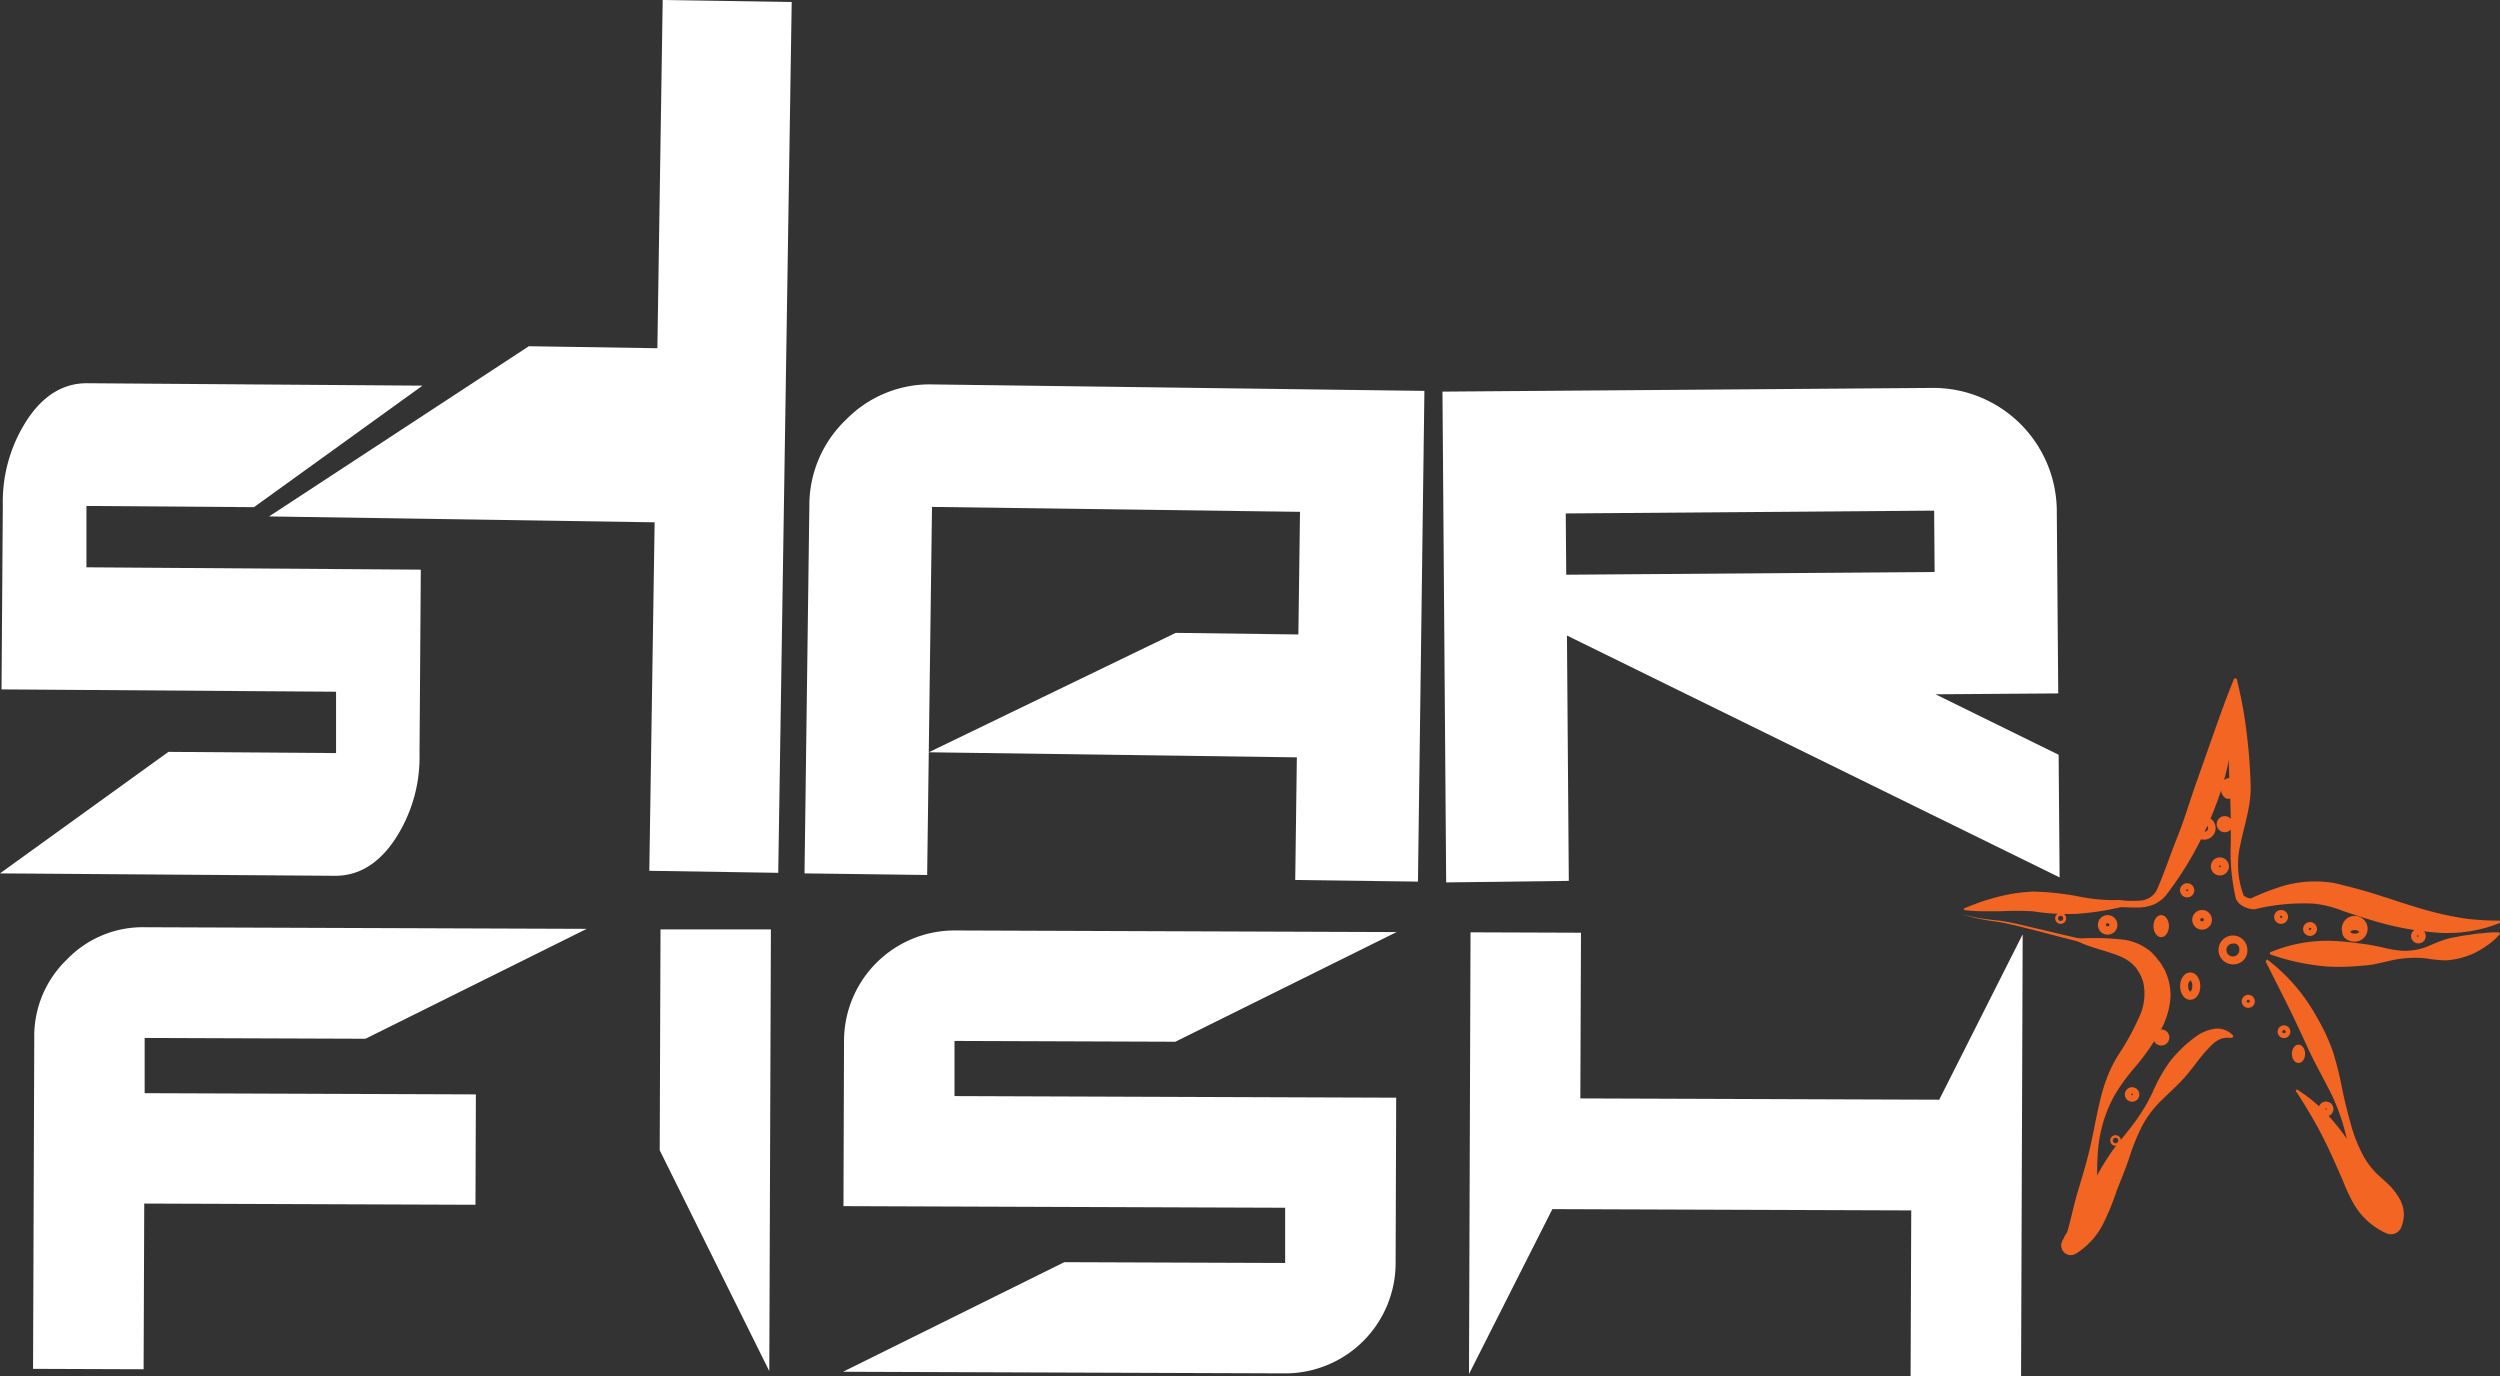 <svg xmlns="http://www.w3.org/2000/svg" viewBox="0 0 310.06 170.66"><rect x="0" y="0" width="310.06" height="170.66" fill="#333333" stroke="none"/><defs><style>.cls-1{fill:#fff;}.cls-2{fill:#f26522;}</style></defs><g id="Layer_2" data-name="Layer 2"><path class="cls-1" d="M102.59,111.32l.6-45.65A14.66,14.66,0,0,1,107.79,55a14.5,14.5,0,0,1,10.82-4.32l60.86.8-.8,60.86-15.22-.2.2-15.21L118,96.3l30.63-14.81,15.21.2.2-15.21-45.64-.61-.6,45.65Z" transform="translate(-2.81 -3)"/><path class="cls-1" d="M182.17,112.44l-.46-60.87,60.86-.46a15.33,15.33,0,0,1,15.33,15.1L258.08,89l-15.22.11,15.27,7.5.12,15.21-61.1-30,.23,30.43Zm60.58-38.5-.06-7.61L197,66.68l.06,7.6Z" transform="translate(-2.81 -3)"/><path class="cls-1" d="M6.91,172.77l.15-41.09A13.17,13.17,0,0,1,11.11,122a13.05,13.05,0,0,1,9.69-4l54.78.2L48.14,131.83l-27.39-.1,0,6.85,41.08.15-.05,13.69-41.08-.15-.08,20.55Z" transform="translate(-2.81 -3)"/><path class="cls-1" d="M84.63,145.66l.1-27.39,13.69,0-.2,54.78Z" transform="translate(-2.81 -3)"/><path class="cls-1" d="M107.37,173.13l27.44-13.59,27.39.1,0-6.85-54.78-.2.07-20.54a13.71,13.71,0,0,1,13.75-13.65l54.78.2-27.44,13.6-27.39-.1,0,6.84,54.78.2-.07,20.55a13.69,13.69,0,0,1-13.75,13.64Z" transform="translate(-2.81 -3)"/><path class="cls-1" d="M185.19,118.63l13.7.05-.08,20.55,44.51.16,10.35-20.51-.2,54.78-13.7,0,.08-20.54-44.51-.16L185,173.41Z" transform="translate(-2.81 -3)"/><path class="cls-1" d="M68.4,45.94l15.94.25L85,3,101,3.25l-1.67,108L83.34,111,84,67.78l-47.82-.73Z" transform="translate(-2.81 -3)"/><path class="cls-1" d="M2.81,111.32,23.7,96.25l20.79.15,0-7.61L3,88.5l.16-22.83A18.58,18.58,0,0,1,6.26,54.94q3-4.44,7.38-4.41l41.57.3L34.31,65.9l-20.78-.15,0,7.61L55,73.65l-.16,22.83a18.51,18.51,0,0,1-3.16,10.79c-2,2.92-4.47,4.37-7.34,4.35Z" transform="translate(-2.81 -3)"/><path class="cls-2" d="M279.72,89.65l.24-.38v0l-.51.13.08-.21.43.07-.43-.07.12-.34.61,0,.15.34h0l.09.2-.49-.08.23.38-.25-.35Zm.24-.4h0Z" transform="translate(-2.81 -3)"/><path class="cls-2" d="M275.24,103.94" transform="translate(-2.81 -3)"/><path class="cls-2" d="M246.43,115.65c.68-.28,1.36-.54,2-.77s1.38-.43,2.09-.63a21.36,21.36,0,0,1,4.39-.67h.1a34.76,34.76,0,0,1,5.36.55,21.15,21.15,0,0,0,5.25.49h.08a11.4,11.4,0,0,0,2.72.06,2.45,2.45,0,0,0,1.87-1.27l0,0c.95-2.13,1.66-4.35,2.52-6.48s1.51-4.33,2.26-6.49l2.3-6.52c.78-2.18,1.54-4.39,2.47-6.6a.14.14,0,0,1,.2-.08.13.13,0,0,1,.09.13,37,37,0,0,1-.39,7.14,41.83,41.83,0,0,1-1.62,7,46.52,46.52,0,0,1-2.84,6.57,42.55,42.55,0,0,1-3.87,6l0,0a4.24,4.24,0,0,1-1.28,1,4.46,4.46,0,0,1-1.51.43c-1,.11-2,0-2.85,0h.07a33.41,33.41,0,0,1-5.53.83,28.62,28.62,0,0,1-5.43-.32h.1c-1.35-.06-2.73-.07-4.15,0-.71,0-1.42,0-2.15,0a20.45,20.45,0,0,1-2.19-.14.16.16,0,0,1-.13-.17A.14.14,0,0,1,246.43,115.65Z" transform="translate(-2.81 -3)"/><path class="cls-2" d="M261.8,155a1.38,1.38,0,0,1-.08,1,4,4,0,0,1-.46.78c-.35.46-.77.89-1.09,1.24a.75.75,0,0,1-1.25-.76L259,157c.24-.69.5-1.38.78-2.05a1,1,0,0,1,1.92.69l-.08.23a9.52,9.52,0,0,1-.93,2.15l-1.88-1.52c-.11.11,0,0,0-.06l.15-.26a3.79,3.79,0,0,1,.5-.7l-.31.49c.51-1.73.85-3.51,1.39-5.31s1.11-3.65,1.53-5.52.74-3.76,1.21-5.67a14.35,14.35,0,0,1,.38-1.43c.13-.48.31-.95.48-1.42a16.57,16.57,0,0,1,1.35-2.71,32.38,32.38,0,0,0,2.61-4.73,6.71,6.71,0,0,0,.52-4.36,2.13,2.13,0,0,0-.18-.5,2.58,2.58,0,0,0-.23-.51l-.29-.5c-.11-.14-.2-.29-.31-.41a4.93,4.93,0,0,0-1.87-1.29c-1.57-.69-3.55-1-5.33-1.91a.15.15,0,0,1-.07-.21.16.16,0,0,1,.14-.08,32.38,32.38,0,0,1,5.87.15,6.75,6.75,0,0,1,3.11,1.39,6.44,6.44,0,0,1,.64.64l.53.66a4.15,4.15,0,0,1,.47.73,4,4,0,0,1,.39.8,6.82,6.82,0,0,1,.45,3.53,9.74,9.74,0,0,1-1,3.16,26.76,26.76,0,0,1-3.38,4.93,25.12,25.12,0,0,0-1.66,2.14,16.31,16.31,0,0,0-1.38,2.37,16.91,16.91,0,0,0-1.47,5.4c-.21,1.87-.09,3.8-.21,5.74a18,18,0,0,1-1.27,5.76l-.2.49a.06.06,0,0,1-.07,0s0,0,0,0a1.19,1.19,0,0,0-.21.24l-.16.23a3.71,3.71,0,0,1-.34.42l0,0a1.21,1.21,0,0,1-1.71.08,1.22,1.22,0,0,1-.13-1.65,13.58,13.58,0,0,0,1.05-1.61l1.84.92c-.37.58-.78,1.15-1.2,1.72l-1.18-.94c.51-.32,1-.51,1.38-.78s.84-.54.94-1v0a.15.15,0,0,1,.18-.11A.18.18,0,0,1,261.8,155Z" transform="translate(-2.81 -3)"/><path class="cls-2" d="M279.56,131.74c-1.47-.23-2.23.61-3.09,1.54s-1.65,2.12-2.55,3.16-2,2-3,3a12.67,12.67,0,0,0-2.53,3.39,27.57,27.57,0,0,0-1.58,4c-.46,1.33-1,2.6-1.5,3.91a30.9,30.9,0,0,1-1.64,4,9.29,9.29,0,0,1-3.22,3.63l-.21.12a1.16,1.16,0,0,1-1.51-1.72,3.63,3.63,0,0,1,1.19-1l.31-.16a1,1,0,0,1,1.32.43,1,1,0,0,1-.28,1.24c-.34.25-.67.5-1,.73l-.23.15a.79.79,0,0,1-1.08-.22.81.81,0,0,1,0-.87,6.56,6.56,0,0,1,1.94-2.14.15.15,0,0,1,.21,0,.16.16,0,0,1,0,.15h0a12.82,12.82,0,0,0-.64,2.58l-1.3-.93c.18-.3.37-.57.56-.84l1.34,1.51a2.32,2.32,0,0,0-.37.61l-1.72-1.6c1.6-1.71,2.13-4.34,3.6-7a29.15,29.15,0,0,1,2.26-3.75c.87-1.17,1.85-2.27,2.69-3.43a22.16,22.16,0,0,0,2.22-3.69,20.38,20.38,0,0,1,2.13-3.82,16.16,16.16,0,0,1,3.21-3.12,5.42,5.42,0,0,1,2.32-1,2.63,2.63,0,0,1,2.34.82.16.16,0,0,1-.15.26Z" transform="translate(-2.81 -3)"/><path class="cls-2" d="M284,122a22.59,22.59,0,0,1,6.11,7.08,24.76,24.76,0,0,1,2,4.24,37.37,37.37,0,0,1,1.14,4.52c.32,1.52.66,3,1.09,4.48a18.69,18.69,0,0,0,1.66,4.18,10.38,10.38,0,0,0,1.25,1.72c.45.49,1,.93,1.59,1.49a7.78,7.78,0,0,1,1.65,2.11,4,4,0,0,1,.45,1.62,4.1,4.1,0,0,1-.32,1.77,1.37,1.37,0,0,1-1.78.77h0l-.15-.06a8.88,8.88,0,0,1-4.25-4.15,21.17,21.17,0,0,1-1.08-2.4l-1-2.26c-.67-1.5-1.38-3-2.17-4.43s-1.65-2.87-2.6-4.3a.16.16,0,0,1,0-.22.17.17,0,0,1,.17,0,18.9,18.9,0,0,1,4,3.4,28.57,28.57,0,0,1,3.12,4.22c.94,1.45,1.67,3.17,2.36,4.46a7,7,0,0,0,2.66,3L298,154a1.1,1.1,0,0,0,.06-1,7.15,7.15,0,0,0-1-1.61,17.62,17.62,0,0,1-1.37-2,12,12,0,0,1-1-2.26c-.5-1.52-.81-3-1.23-4.49a24.82,24.82,0,0,0-1.65-4.24l-2.09-4c-.67-1.33-1.25-2.7-1.88-4-1.25-2.7-2.62-5.31-4-8.08a.16.16,0,0,1,.06-.21A.15.15,0,0,1,284,122Z" transform="translate(-2.81 -3)"/><path class="cls-2" d="M312.84,118.86a8.09,8.09,0,0,1-1.44,1.31,11.65,11.65,0,0,1-1.64,1,9.75,9.75,0,0,1-3.62.94,17,17,0,0,1-1.89-.16,10.67,10.67,0,0,0-1.85-.16,14.06,14.06,0,0,0-3.62.47c-.6.13-1.21.29-1.81.38s-1.21.13-1.82.18a27.22,27.22,0,0,1-3.61.06,28,28,0,0,1-7.11-1.49.16.16,0,0,1-.1-.21.18.18,0,0,1,.08-.09,18.4,18.4,0,0,1,7.24-1.41,30.68,30.68,0,0,1,3.58.3,26.09,26.09,0,0,1,3.54.64,13.71,13.71,0,0,0,1.78.28,7.37,7.37,0,0,0,3.5-.59c.56-.24,1.11-.48,1.67-.67a8.08,8.08,0,0,1,1.66-.42,16.28,16.28,0,0,1,1.7-.28,14.12,14.12,0,0,1,1.76-.21,10.24,10.24,0,0,1,1.87-.09h0a.18.18,0,0,1,.16.18A.25.25,0,0,1,312.84,118.86Z" transform="translate(-2.81 -3)"/><path class="cls-2" d="M279.83,87.74l0-.36a.22.22,0,0,1,.2-.24.22.22,0,0,1,.23.17l0,.08a51.77,51.77,0,0,1,1.21,6.7,63.63,63.63,0,0,1,.48,6.81c-.05,2.43-.84,4.62-1.27,6.8a10.85,10.85,0,0,0,.43,6.44l0-.07a1.35,1.35,0,0,0,1.12.34l-.23,0a32.06,32.06,0,0,1,3.77-1.47,14.41,14.41,0,0,1,4.17-.62,13.4,13.4,0,0,1,2.17.17,8.69,8.69,0,0,1,1.05.23l1,.25c1.28.33,2.53.69,3.77,1.09,2.46.78,4.85,1.62,7.29,2.21,1.22.29,2.45.53,3.7.7a34.71,34.71,0,0,0,3.86.21.15.15,0,0,1,.15.15.13.13,0,0,1-.09.14,17.3,17.3,0,0,1-8,1.18,37.25,37.25,0,0,1-7.88-1.52c-1.25-.37-2.49-.78-3.7-1.2a13.31,13.31,0,0,0-3.44-.85,25.17,25.17,0,0,0-7.36.69l-.15,0h-.08a3,3,0,0,1-1.17-.35,2,2,0,0,1-.94-.93l0,0v0a25.49,25.49,0,0,1-.64-6.93c0-2.3,0-4.57-.12-6.65s-.15-4.47-.09-6.7a52.34,52.34,0,0,1,.6-6.8h.45l-.12.33a.17.17,0,0,1-.2.1A.19.19,0,0,1,279.83,87.74Z" transform="translate(-2.81 -3)"/><path class="cls-2" d="M264.88,120.73c-3.2-.63-6.34-1.47-9.48-2.29-1.57-.4-3.14-.82-4.73-1.1a27.55,27.55,0,0,1-4.76-1,27.47,27.47,0,0,0,4.78.83c1.62.22,3.19.63,4.78,1,3.16.75,6.31,1.52,9.49,2.07a.25.25,0,1,1-.08.49Z" transform="translate(-2.81 -3)"/><ellipse class="cls-2" cx="276.38" cy="97.8" rx="0.94" ry="1.28"/><path class="cls-2" d="M276.17,107.14a1.43,1.43,0,1,1,1.43-1.42A1.43,1.43,0,0,1,276.17,107.14Zm0-1.85a.43.43,0,1,0,0,.85.43.43,0,1,0,0-.85Z" transform="translate(-2.81 -3)"/><path class="cls-2" d="M278.13,111.58a1.12,1.12,0,1,1,1.12-1.12A1.12,1.12,0,0,1,278.13,111.58Zm0-1.24a.12.12,0,0,0-.12.12c0,.13.24.13.24,0A.12.12,0,0,0,278.13,110.34Z" transform="translate(-2.81 -3)"/><path class="cls-2" d="M278.73,106.22a1,1,0,1,1,1-1A1,1,0,0,1,278.73,106.22Zm0-1,0,0S278.75,105.22,278.73,105.22Z" transform="translate(-2.81 -3)"/><ellipse class="cls-2" cx="268.04" cy="114.86" rx="0.96" ry="1.37"/><path class="cls-2" d="M264.21,118.92a1.21,1.21,0,1,1,1.21-1.21A1.21,1.21,0,0,1,264.21,118.92Zm0-1.42a.21.21,0,0,0-.21.21c0,.23.42.23.42,0A.21.21,0,0,0,264.21,117.5Z" transform="translate(-2.81 -3)"/><path class="cls-2" d="M279.9,122.6a1.79,1.79,0,1,1,1.64-1.78A1.72,1.72,0,0,1,279.9,122.6Zm0-2.56a.8.8,0,1,0,.64.78A.72.72,0,0,0,279.9,120Z" transform="translate(-2.81 -3)"/><path class="cls-2" d="M275.92,118.3a1.22,1.22,0,1,1,1.22-1.22A1.22,1.22,0,0,1,275.92,118.3Zm0-1.44a.22.22,0,0,0-.22.22c0,.24.44.24.44,0A.22.22,0,0,0,275.92,116.86Z" transform="translate(-2.81 -3)"/><path class="cls-2" d="M274.45,127c-.7,0-1.25-.74-1.25-1.69s.55-1.7,1.25-1.7,1.25.75,1.25,1.7S275.15,127,274.45,127Zm0-2.39a.85.85,0,0,0-.25.7.8.8,0,0,0,.26.69.88.88,0,0,0,.24-.69A.85.85,0,0,0,274.45,124.56Z" transform="translate(-2.81 -3)"/><path class="cls-2" d="M270.86,132.67a1,1,0,1,1,1-1A1,1,0,0,1,270.86,132.67Zm0-1,0,0A0,0,0,0,0,270.86,131.67Z" transform="translate(-2.81 -3)"/><path class="cls-2" d="M267.25,139.64a.9.9,0,1,1,.89-.89A.89.89,0,0,1,267.25,139.64Zm0-1a.11.11,0,0,0-.11.11c0,.11.21.11.21,0A.11.11,0,0,0,267.25,138.64Z" transform="translate(-2.81 -3)"/><path class="cls-2" d="M286.08,131.75a.79.79,0,1,1,.79-.79A.79.79,0,0,1,286.08,131.75Zm0-1a.21.21,0,0,0-.21.21c0,.23.42.23.42,0A.21.21,0,0,0,286.08,130.75Z" transform="translate(-2.81 -3)"/><path class="cls-2" d="M294.86,119.79c-.88,0-1.56-.53-1.56-1.21a1.6,1.6,0,1,1,1.56,1.21Zm-.56-1.21a.66.66,0,0,0,.56.21c.35,0,.54-.16.55-.21a.62.62,0,0,0-.55-.22C294.5,118.36,294.32,118.52,294.3,118.58Z" transform="translate(-2.81 -3)"/><path class="cls-2" d="M285.72,117.58a.86.86,0,1,1,.86-.86A.86.86,0,0,1,285.72,117.58Zm0-1a.14.14,0,0,0-.14.14c0,.15.28.15.28,0A.14.14,0,0,0,285.72,116.58Z" transform="translate(-2.81 -3)"/><path class="cls-2" d="M302.66,120a.91.91,0,0,1,0-1.81.91.91,0,1,1,0,1.81Zm0-1a.09.09,0,0,0-.09.1c0,.1.18.1.19,0A.1.1,0,0,0,302.66,119Z" transform="translate(-2.81 -3)"/><path class="cls-2" d="M289.31,119.08a.86.86,0,1,1,.86-.86A.86.86,0,0,1,289.31,119.08Zm0-1a.14.14,0,0,0-.14.14c0,.16.29.16.29,0A.15.15,0,0,0,289.31,118.08Z" transform="translate(-2.81 -3)"/><path class="cls-2" d="M281.65,128a.81.81,0,1,1,.81-.81A.81.81,0,0,1,281.65,128Zm0-1a.2.2,0,0,0-.19.19c0,.21.38.21.38,0A.2.2,0,0,0,281.65,127Z" transform="translate(-2.81 -3)"/><path class="cls-2" d="M258.38,117.58a.68.68,0,1,1,.68-.68A.68.68,0,0,1,258.38,117.58Zm0-1a.32.32,0,0,0-.32.32.32.32,0,1,0,.64,0A.32.32,0,0,0,258.38,116.58Z" transform="translate(-2.81 -3)"/><path class="cls-2" d="M265.19,145.11a.66.66,0,0,1,0-1.32.66.66,0,0,1,0,1.32Zm0-1a.34.34,0,1,0,0,.68.34.34,0,1,0,0-.68Z" transform="translate(-2.81 -3)"/><path class="cls-2" d="M291.29,141.46a.92.92,0,1,1,.92-.92A.92.92,0,0,1,291.29,141.46Zm0-1a.09.09,0,0,0-.08.08c0,.09.16.09.16,0A.08.08,0,0,0,291.29,140.46Z" transform="translate(-2.81 -3)"/><ellipse class="cls-2" cx="285.07" cy="130.7" rx="0.82" ry="1.14"/><path class="cls-2" d="M274.08,114.3a.88.88,0,1,1,.87-.88A.87.87,0,0,1,274.08,114.3Zm0-1a.13.13,0,0,0-.13.12c0,.14.25.14.25,0A.12.12,0,0,0,274.08,113.3Z" transform="translate(-2.81 -3)"/></g></svg>